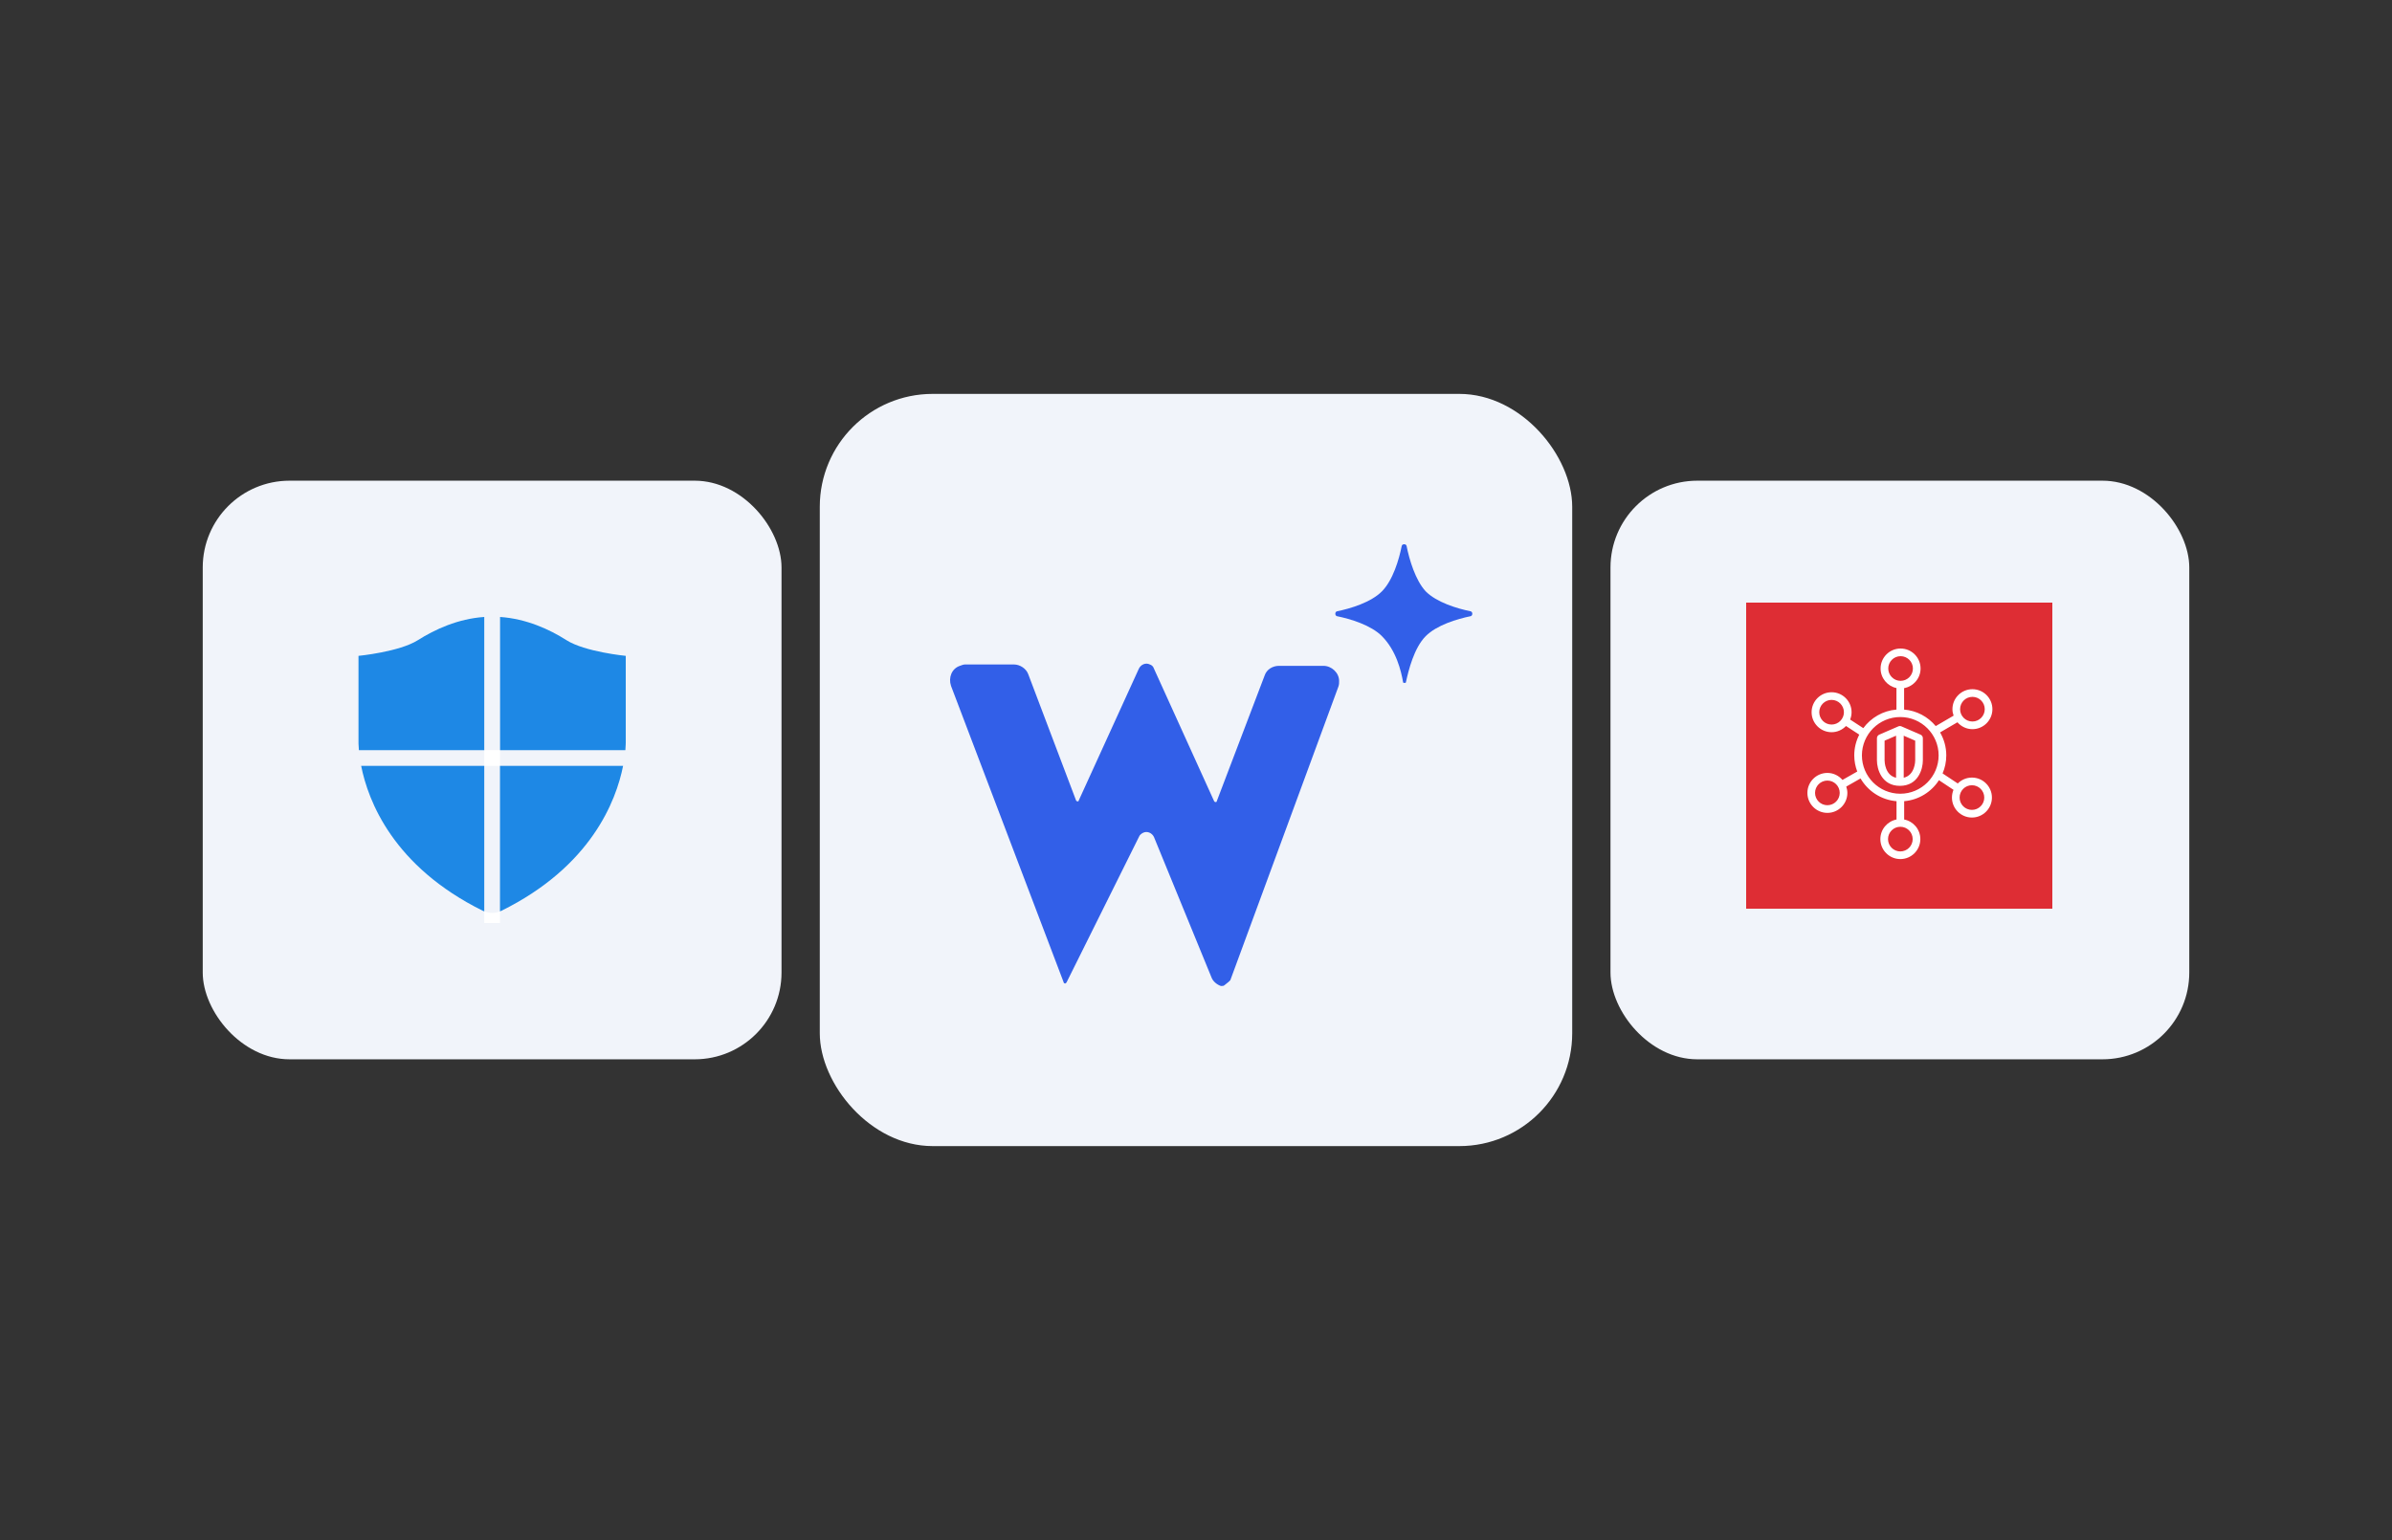 <svg width="250" height="161" viewBox="0 0 250 161" fill="none" xmlns="http://www.w3.org/2000/svg">
<rect x="0" y="0" width="250" height="161" fill="#333333" stroke="none"/>
<rect x="21.189" y="50.254" width="60.492" height="60.492" rx="9.074" fill="#F1F4FA"/>
<path d="M50.613 95.276V96.5H52.256V95.276C51.73 95.498 51.139 95.498 50.613 95.276Z" fill="white"/>
<path d="M52.256 78.425H50.613V80.069H52.256V78.425Z" fill="white"/>
<path d="M43.679 66.924C41.732 68.156 37.468 68.567 37.468 68.567V77.604C37.468 77.604 37.468 77.9 37.509 78.426H50.613V64.5C47.852 64.689 45.445 65.806 43.679 66.924Z" fill="#1E88E5"/>
<path d="M65.36 78.426C65.401 77.9 65.401 77.604 65.401 77.604V68.567C65.401 68.567 61.137 68.156 59.198 66.924C57.432 65.798 55.016 64.689 52.264 64.5V78.426H65.368H65.36Z" fill="#1E88E5"/>
<path d="M37.747 80.069C38.47 83.708 41.074 90.585 50.481 95.227C50.522 95.251 50.572 95.259 50.613 95.276V80.069H37.747Z" fill="#1E88E5"/>
<path d="M52.387 95.227C61.794 90.585 64.399 83.708 65.122 80.069H52.256V95.276C52.297 95.259 52.346 95.251 52.387 95.227Z" fill="#1E88E5"/>
<rect x="85.68" y="41.18" width="78.639" height="78.639" rx="11.796" fill="#F1F4FA"/>
<path d="M126.889 83.749C126.96 83.893 127.175 83.893 127.175 83.749L132.174 70.62C132.388 69.971 133.031 69.61 133.673 69.61H138.315C139.172 69.61 139.958 70.331 139.958 71.197C139.958 71.413 139.958 71.558 139.886 71.774L128.603 102.432C128.603 102.504 128.246 102.793 127.96 103.009C127.889 103.081 127.746 103.081 127.603 103.081C127.175 102.937 126.746 102.576 126.603 102.144L120.604 87.5C120.39 87.067 119.89 86.851 119.462 87.067C119.319 87.139 119.105 87.284 119.033 87.5L111.463 102.721C111.392 102.793 111.32 102.865 111.249 102.793C111.178 102.793 111.178 102.721 111.178 102.721L99.394 71.702C99.109 70.836 99.466 69.899 100.323 69.61C100.537 69.538 100.68 69.466 100.894 69.466H105.964C106.607 69.466 107.25 69.899 107.464 70.476L112.463 83.677C112.535 83.821 112.749 83.821 112.749 83.677L119.033 69.899C119.247 69.466 119.747 69.249 120.176 69.466C120.39 69.538 120.533 69.682 120.604 69.899L126.889 83.749ZM147.005 57.059C146.934 56.843 146.577 56.843 146.505 57.059C146.22 58.502 145.577 60.666 144.434 61.82C143.292 62.974 141.149 63.624 139.721 63.912C139.507 63.984 139.507 64.345 139.721 64.417C141.149 64.706 143.292 65.355 144.434 66.509C145.934 68.024 146.434 70.116 146.648 71.342C146.648 71.414 146.934 71.414 146.934 71.342C147.219 70.044 147.791 67.736 149.005 66.509C150.147 65.355 152.29 64.706 153.718 64.417C153.932 64.345 153.932 63.984 153.718 63.912C152.29 63.624 150.147 62.974 149.005 61.82C147.934 60.666 147.291 58.502 147.005 57.059Z" fill="#325FE8"/>
<rect x="168.32" y="50.254" width="60.492" height="60.492" rx="9.074" fill="#F1F4FA"/>
<path d="M214.5 63H182.5V95H214.5V63Z" fill="url(#paint0_linear_2745_18769)"/>
<path fill-rule="evenodd" clip-rule="evenodd" d="M200.168 79.498C200.168 79.567 200.149 81.034 198.968 81.308V76.914L200.168 77.434V79.498ZM196.968 79.492V77.434L198.168 76.914V81.31C197.018 81.046 196.97 79.664 196.968 79.492ZM200.727 76.805L198.727 75.938C198.626 75.894 198.511 75.894 198.41 75.938L196.41 76.805C196.263 76.868 196.168 77.012 196.168 77.172V79.492C196.168 80.414 196.67 82.157 198.568 82.157C200.467 82.157 200.968 80.418 200.968 79.498V77.172C200.968 77.012 200.874 76.868 200.727 76.805ZM206.096 84.67C205.386 84.67 204.808 84.092 204.808 83.381C204.808 82.67 205.386 82.092 206.096 82.092C206.808 82.092 207.386 82.67 207.386 83.381C207.386 84.092 206.808 84.67 206.096 84.67ZM198.607 82.981C196.396 82.981 194.598 81.182 194.598 78.972C194.598 76.761 196.396 74.963 198.607 74.963C200.818 74.963 202.616 76.761 202.616 78.972C202.616 81.182 200.818 82.981 198.607 82.981ZM199.904 87.724C199.904 88.434 199.326 89.013 198.614 89.013C197.904 89.013 197.326 88.434 197.326 87.724C197.326 87.013 197.904 86.435 198.614 86.435C199.326 86.435 199.904 87.013 199.904 87.724ZM197.35 69.889C197.35 69.178 197.928 68.6 198.64 68.6C199.35 68.6 199.928 69.178 199.928 69.889C199.928 70.6 199.35 71.178 198.64 71.178C197.928 71.178 197.35 70.6 197.35 69.889ZM190.99 84.182C190.278 84.182 189.7 83.604 189.7 82.894C189.7 82.183 190.278 81.605 190.99 81.605C191.7 81.605 192.278 82.183 192.278 82.894C192.278 83.604 191.7 84.182 190.99 84.182ZM191.428 75.748C190.718 75.748 190.14 75.17 190.14 74.459C190.14 73.748 190.718 73.17 191.428 73.17C192.139 73.17 192.717 73.748 192.717 74.459C192.717 75.17 192.139 75.748 191.428 75.748ZM206.147 72.853C206.858 72.853 207.436 73.431 207.436 74.142C207.436 74.853 206.858 75.431 206.147 75.431C205.437 75.431 204.859 74.853 204.859 74.142C204.859 73.431 205.437 72.853 206.147 72.853ZM206.096 81.292C205.518 81.292 204.994 81.528 204.616 81.909L203.03 80.858C203.278 80.278 203.416 79.641 203.416 78.972C203.416 78.096 203.177 77.278 202.767 76.57L204.582 75.51C204.965 75.948 205.521 76.231 206.147 76.231C207.299 76.231 208.236 75.294 208.236 74.142C208.236 72.99 207.299 72.053 206.147 72.053C204.996 72.053 204.059 72.99 204.059 74.142C204.059 74.38 204.107 74.605 204.181 74.818L202.312 75.909C201.509 74.94 200.333 74.293 199.007 74.183V71.941C199.983 71.766 200.728 70.915 200.728 69.889C200.728 68.737 199.791 67.8 198.64 67.8C197.488 67.8 196.55 68.737 196.55 69.889C196.55 70.892 197.262 71.732 198.207 71.932V74.183C196.787 74.301 195.544 75.038 194.742 76.123L193.367 75.226C193.461 74.988 193.517 74.731 193.517 74.459C193.517 73.307 192.58 72.37 191.428 72.37C190.277 72.37 189.34 73.307 189.34 74.459C189.34 75.611 190.277 76.548 191.428 76.548C192.021 76.548 192.554 76.298 192.934 75.9L194.321 76.804C193.989 77.456 193.798 78.191 193.798 78.972C193.798 79.566 193.912 80.134 194.11 80.66L192.566 81.538C192.182 81.093 191.622 80.805 190.99 80.805C189.838 80.805 188.9 81.742 188.9 82.894C188.9 84.046 189.838 84.983 190.99 84.983C192.141 84.983 193.078 84.046 193.078 82.894C193.078 82.662 193.031 82.442 192.961 82.234L194.454 81.384C195.226 82.708 196.608 83.63 198.214 83.761V85.675C197.254 85.862 196.526 86.709 196.526 87.724C196.526 88.876 197.462 89.813 198.614 89.813C199.766 89.813 200.704 88.876 200.704 87.724C200.704 86.709 199.976 85.862 199.014 85.675V83.76C200.54 83.631 201.863 82.788 202.65 81.566L204.17 82.574C204.066 82.822 204.008 83.095 204.008 83.381C204.008 84.532 204.944 85.47 206.096 85.47C207.248 85.47 208.186 84.532 208.186 83.381C208.186 82.229 207.248 81.292 206.096 81.292Z" fill="white"/>
<defs>
<linearGradient id="paint0_linear_2745_18769" x1="182.5" y1="3263" x2="3382.5" y2="63" gradientUnits="userSpaceOnUse">
<stop stop-color="#BD0816"/>
<stop offset="1" stop-color="#FF5252"/>
</linearGradient>
</defs>
</svg>

